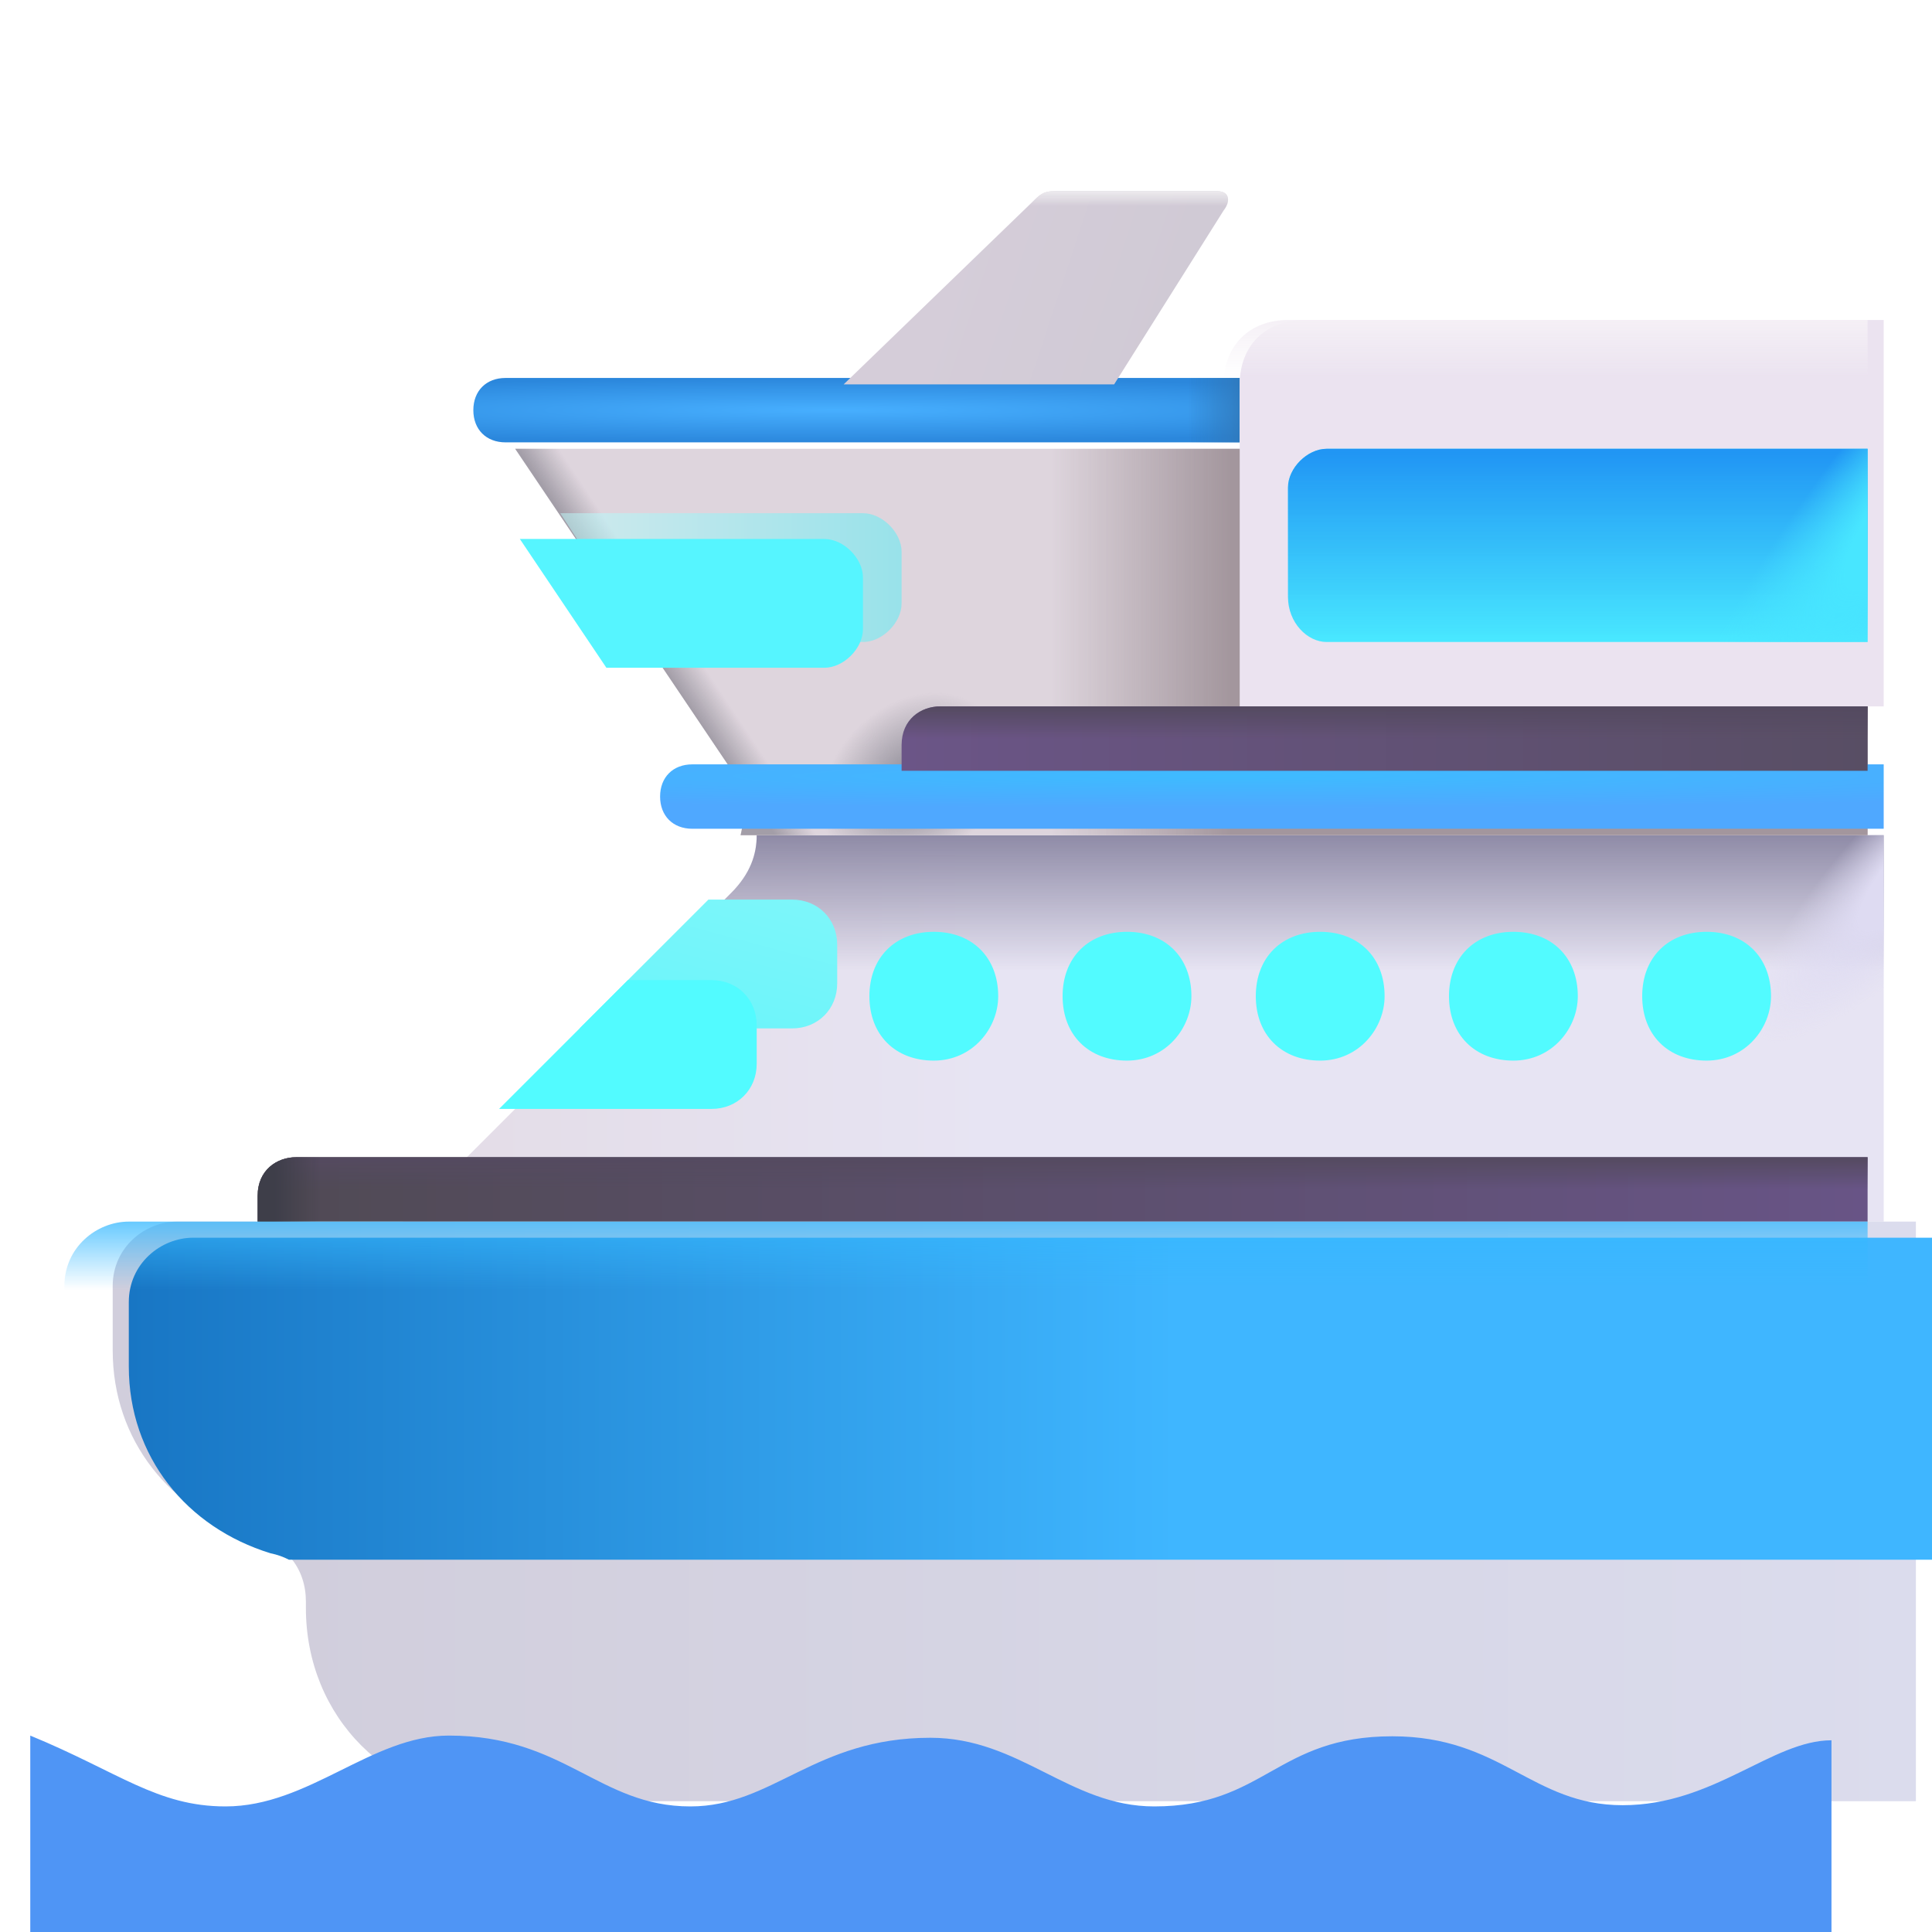 <svg viewBox="1 1 30 30" xmlns="http://www.w3.org/2000/svg">
<g filter="url(#filter0_i_18_12336)">
<path d="M12.1 14.869L7 19.969H30V13.969H12.5C12.5 14.269 12.4 14.569 12.1 14.869Z" fill="url(#paint0_linear_18_12336)"/>
<path d="M12.1 14.869L7 19.969H30V13.969H12.5C12.5 14.269 12.4 14.569 12.1 14.869Z" fill="url(#paint1_linear_18_12336)"/>
<path d="M12.1 14.869L7 19.969H30V13.969H12.5C12.5 14.269 12.4 14.569 12.1 14.869Z" fill="url(#paint2_radial_18_12336)"/>
</g>
<path d="M9 7.969L12.3 12.869C12.5 13.169 12.6 13.569 12.5 13.969H30V7.969H9Z" fill="#DED5DD"/>
<path d="M9 7.969L12.3 12.869C12.5 13.169 12.6 13.569 12.5 13.969H30V7.969H9Z" fill="url(#paint3_linear_18_12336)"/>
<path d="M9 7.969L12.3 12.869C12.5 13.169 12.6 13.569 12.5 13.969H30V7.969H9Z" fill="url(#paint4_linear_18_12336)"/>
<path d="M9 7.969L12.3 12.869C12.5 13.169 12.6 13.569 12.5 13.969H30V7.969H9Z" fill="url(#paint5_radial_18_12336)"/>
<g filter="url(#filter1_i_18_12336)">
<path d="M20 7.969H8.6C8.3 7.969 8.1 7.769 8.1 7.469C8.1 7.169 8.3 6.969 8.6 6.969H20V7.969Z" fill="url(#paint6_radial_18_12336)"/>
<path d="M20 7.969H8.6C8.3 7.969 8.1 7.769 8.1 7.469C8.1 7.169 8.3 6.969 8.6 6.969H20V7.969Z" fill="url(#paint7_linear_18_12336)"/>
</g>
<g filter="url(#filter2_i_18_12336)">
<path d="M30 11.969H20V6.969C20 6.369 20.4 5.969 21 5.969H30V11.969Z" fill="#EBE3F0"/>
</g>
<path d="M30 11.969H20V6.969C20 6.369 20.4 5.969 21 5.969H30V11.969Z" fill="url(#paint8_linear_18_12336)"/>
<path d="M21.6 10.969H30V7.969H21.6C21.3 7.969 21 8.269 21 8.569V10.269C21 10.669 21.3 10.969 21.6 10.969Z" fill="#49E8FF"/>
<path d="M21.6 10.969H30V7.969H21.6C21.3 7.969 21 8.269 21 8.569V10.269C21 10.669 21.3 10.969 21.6 10.969Z" fill="url(#paint9_linear_18_12336)"/>
<path d="M21.6 10.969H30V7.969H21.6C21.3 7.969 21 8.269 21 8.569V10.269C21 10.669 21.3 10.969 21.6 10.969Z" fill="url(#paint10_radial_18_12336)"/>
<path opacity="0.48" d="M15 10.369V9.569C15 9.269 14.7 8.969 14.4 8.969H9.7L11 10.969H14.4C14.7 10.969 15 10.669 15 10.369Z" fill="url(#paint11_linear_18_12336)"/>
<g filter="url(#filter3_i_18_12336)">
<path d="M15 10.369V9.569C15 9.269 14.7 8.969 14.4 8.969H9.672L11.016 10.969H14.4C14.7 10.969 15 10.669 15 10.369Z" fill="#56F5FF"/>
</g>
<path d="M14 16.269V15.669C14 15.269 13.7 14.969 13.3 14.969H12L10 16.969H13.3C13.7 16.969 14 16.669 14 16.269Z" fill="url(#paint12_linear_18_12336)"/>
<g filter="url(#filter4_i_18_12336)">
<path d="M14 16.269V15.669C14 15.269 13.7 14.969 13.3 14.969H12L10 16.969H13.3C13.7 16.969 14 16.669 14 16.269Z" fill="#52FBFF"/>
</g>
<g filter="url(#filter5_i_18_12336)">
<path d="M16 16.969C15.4 16.969 15 16.569 15 15.969C15 15.369 15.4 14.969 16 14.969C16.6 14.969 17 15.369 17 15.969C17 16.469 16.6 16.969 16 16.969Z" fill="#52FBFF"/>
</g>
<g filter="url(#filter6_i_18_12336)">
<path d="M19 16.969C18.4 16.969 18 16.569 18 15.969C18 15.369 18.4 14.969 19 14.969C19.6 14.969 20 15.369 20 15.969C20 16.469 19.6 16.969 19 16.969Z" fill="#52FBFF"/>
</g>
<g filter="url(#filter7_i_18_12336)">
<path d="M22 16.969C21.4 16.969 21 16.569 21 15.969C21 15.369 21.4 14.969 22 14.969C22.6 14.969 23 15.369 23 15.969C23 16.469 22.6 16.969 22 16.969Z" fill="#52FBFF"/>
</g>
<g filter="url(#filter8_i_18_12336)">
<path d="M25 16.969C24.4 16.969 24 16.569 24 15.969C24 15.369 24.4 14.969 25 14.969C25.6 14.969 26 15.369 26 15.969C26 16.469 25.6 16.969 25 16.969Z" fill="#52FBFF"/>
</g>
<g filter="url(#filter9_i_18_12336)">
<path d="M28 16.969C27.4 16.969 27 16.569 27 15.969C27 15.369 27.4 14.969 28 14.969C28.6 14.969 29 15.369 29 15.969C29 16.469 28.6 16.969 28 16.969Z" fill="#52FBFF"/>
</g>
<g filter="url(#filter10_i_18_12336)">
<path d="M19.8 3.969H17.297C17.197 3.969 17.109 3.969 17 4.069L14 6.969H18.2L19.9 4.269C20.008 4.133 20 3.969 19.8 3.969Z" fill="url(#paint13_linear_18_12336)"/>
<path d="M19.8 3.969H17.297C17.197 3.969 17.109 3.969 17 4.069L14 6.969H18.2L19.9 4.269C20.008 4.133 20 3.969 19.8 3.969Z" fill="url(#paint14_linear_18_12336)"/>
</g>
<g filter="url(#filter11_i_18_12336)">
<path d="M3 19.969C2.5 19.969 2 20.369 2 20.969V21.969C2 23.369 2.9 24.469 4.2 24.869C4.7 24.969 5 25.369 5 25.869V25.969C5 27.669 6.3 28.969 8 28.969H30V24.969V23.969V19.969H3Z" fill="url(#paint15_linear_18_12336)"/>
</g>
<path d="M30 24.969H8.5C8.2 24.969 8 24.769 8 24.469C8 24.169 8.2 23.969 8.5 23.969H30V24.969Z" fill="url(#paint16_linear_18_12336)"/>
<g filter="url(#filter12_ii_18_12336)">
<path d="M30.039 27.023C29.117 27.023 28.211 28.031 26.797 28.031C25.383 28.031 24.917 26.961 23.219 26.961C21.421 26.961 21.238 28.05 19.523 28.05C18.207 28.05 17.438 26.984 16.047 26.984C14.249 26.984 13.602 28.05 12.32 28.05C10.898 28.05 10.368 26.95 8.57 26.95C7.367 26.95 6.398 28.05 5.102 28.05C4.039 28.05 3.445 27.516 2.07 26.95V30H30.039V27.023Z" fill="#4F95F5"/>
</g>
<g filter="url(#filter13_i_18_12336)">
<path d="M30 13.969H11.5C11.2 13.969 11 13.769 11 13.469C11 13.169 11.2 12.969 11.5 12.969H30V13.969Z" fill="url(#paint17_radial_18_12336)"/>
</g>
<path d="M30 19.969H5V19.569C5 19.169 5.3 18.969 5.6 18.969H30V19.969Z" fill="url(#paint18_linear_18_12336)"/>
<path d="M30 19.969H5V19.569C5 19.169 5.3 18.969 5.6 18.969H30V19.969Z" fill="url(#paint19_linear_18_12336)"/>
<path d="M30 19.969H5V19.569C5 19.169 5.3 18.969 5.6 18.969H30V19.969Z" fill="url(#paint20_linear_18_12336)"/>
<path d="M30 12.969H15V12.569C15 12.169 15.3 11.969 15.6 11.969H30V12.969Z" fill="url(#paint21_linear_18_12336)"/>
<path d="M30 12.969H15V12.569C15 12.169 15.3 11.969 15.6 11.969H30V12.969Z" fill="url(#paint22_linear_18_12336)"/>
<g filter="url(#filter14_i_18_12336)">
<path d="M30 24.969V19.969H3C2.5 19.969 2 20.369 2 20.969V21.969C2 23.369 2.9 24.469 4.2 24.869C4.304 24.89 4.4 24.924 4.486 24.969H30Z" fill="url(#paint23_linear_18_12336)"/>
</g>
<path d="M30 24.969V19.969H3C2.5 19.969 2 20.369 2 20.969V21.969C2 23.369 2.9 24.469 4.2 24.869C4.304 24.89 4.4 24.924 4.486 24.969H30Z" fill="url(#paint24_linear_18_12336)"/>
<defs>
<filter id="filter0_i_18_12336" x="7" y="13.969" width="23.25" height="6" filterUnits="userSpaceOnUse" color-interpolation-filters="sRGB">
<feFlood flood-opacity="0" result="BackgroundImageFix"/>
<feBlend mode="normal" in="SourceGraphic" in2="BackgroundImageFix" result="shape"/>
<feColorMatrix in="SourceAlpha" type="matrix" values="0 0 0 0 0 0 0 0 0 0 0 0 0 0 0 0 0 0 127 0" result="hardAlpha"/>
<feOffset dx="0.25"/>
<feGaussianBlur stdDeviation="0.25"/>
<feComposite in2="hardAlpha" operator="arithmetic" k2="-1" k3="1"/>
<feColorMatrix type="matrix" values="0 0 0 0 0.596 0 0 0 0 0.596 0 0 0 0 0.655 0 0 0 1 0"/>
<feBlend mode="normal" in2="shape" result="effect1_innerShadow_18_12336"/>
</filter>
<filter id="filter1_i_18_12336" x="8.1" y="6.869" width="12.15" height="1.1" filterUnits="userSpaceOnUse" color-interpolation-filters="sRGB">
<feFlood flood-opacity="0" result="BackgroundImageFix"/>
<feBlend mode="normal" in="SourceGraphic" in2="BackgroundImageFix" result="shape"/>
<feColorMatrix in="SourceAlpha" type="matrix" values="0 0 0 0 0 0 0 0 0 0 0 0 0 0 0 0 0 0 127 0" result="hardAlpha"/>
<feOffset dx="0.25" dy="-0.1"/>
<feGaussianBlur stdDeviation="0.2"/>
<feComposite in2="hardAlpha" operator="arithmetic" k2="-1" k3="1"/>
<feColorMatrix type="matrix" values="0 0 0 0 0.278 0 0 0 0 0.388 0 0 0 0 0.694 0 0 0 1 0"/>
<feBlend mode="normal" in2="shape" result="effect1_innerShadow_18_12336"/>
</filter>
<filter id="filter2_i_18_12336" x="20" y="5.969" width="10.25" height="6" filterUnits="userSpaceOnUse" color-interpolation-filters="sRGB">
<feFlood flood-opacity="0" result="BackgroundImageFix"/>
<feBlend mode="normal" in="SourceGraphic" in2="BackgroundImageFix" result="shape"/>
<feColorMatrix in="SourceAlpha" type="matrix" values="0 0 0 0 0 0 0 0 0 0 0 0 0 0 0 0 0 0 127 0" result="hardAlpha"/>
<feOffset dx="0.25"/>
<feGaussianBlur stdDeviation="0.375"/>
<feComposite in2="hardAlpha" operator="arithmetic" k2="-1" k3="1"/>
<feColorMatrix type="matrix" values="0 0 0 0 0.737 0 0 0 0 0.714 0 0 0 0 0.729 0 0 0 1 0"/>
<feBlend mode="normal" in2="shape" result="effect1_innerShadow_18_12336"/>
</filter>
<filter id="filter3_i_18_12336" x="9.072" y="8.969" width="5.928" height="2.4" filterUnits="userSpaceOnUse" color-interpolation-filters="sRGB">
<feFlood flood-opacity="0" result="BackgroundImageFix"/>
<feBlend mode="normal" in="SourceGraphic" in2="BackgroundImageFix" result="shape"/>
<feColorMatrix in="SourceAlpha" type="matrix" values="0 0 0 0 0 0 0 0 0 0 0 0 0 0 0 0 0 0 127 0" result="hardAlpha"/>
<feOffset dx="-0.6" dy="0.4"/>
<feGaussianBlur stdDeviation="0.375"/>
<feComposite in2="hardAlpha" operator="arithmetic" k2="-1" k3="1"/>
<feColorMatrix type="matrix" values="0 0 0 0 0.18 0 0 0 0 0.749 0 0 0 0 0.996 0 0 0 1 0"/>
<feBlend mode="normal" in2="shape" result="effect1_innerShadow_18_12336"/>
</filter>
<filter id="filter4_i_18_12336" x="8.75" y="14.969" width="5.25" height="3.25" filterUnits="userSpaceOnUse" color-interpolation-filters="sRGB">
<feFlood flood-opacity="0" result="BackgroundImageFix"/>
<feBlend mode="normal" in="SourceGraphic" in2="BackgroundImageFix" result="shape"/>
<feColorMatrix in="SourceAlpha" type="matrix" values="0 0 0 0 0 0 0 0 0 0 0 0 0 0 0 0 0 0 127 0" result="hardAlpha"/>
<feOffset dx="-1.25" dy="1.25"/>
<feGaussianBlur stdDeviation="1"/>
<feComposite in2="hardAlpha" operator="arithmetic" k2="-1" k3="1"/>
<feColorMatrix type="matrix" values="0 0 0 0 0.184 0 0 0 0 0.745 0 0 0 0 1 0 0 0 1 0"/>
<feBlend mode="normal" in2="shape" result="effect1_innerShadow_18_12336"/>
</filter>
<filter id="filter5_i_18_12336" x="14.5" y="14.969" width="2.5" height="2.5" filterUnits="userSpaceOnUse" color-interpolation-filters="sRGB">
<feFlood flood-opacity="0" result="BackgroundImageFix"/>
<feBlend mode="normal" in="SourceGraphic" in2="BackgroundImageFix" result="shape"/>
<feColorMatrix in="SourceAlpha" type="matrix" values="0 0 0 0 0 0 0 0 0 0 0 0 0 0 0 0 0 0 127 0" result="hardAlpha"/>
<feOffset dx="-0.5" dy="0.5"/>
<feGaussianBlur stdDeviation="0.5"/>
<feComposite in2="hardAlpha" operator="arithmetic" k2="-1" k3="1"/>
<feColorMatrix type="matrix" values="0 0 0 0 0.184 0 0 0 0 0.745 0 0 0 0 1 0 0 0 1 0"/>
<feBlend mode="normal" in2="shape" result="effect1_innerShadow_18_12336"/>
</filter>
<filter id="filter6_i_18_12336" x="17.5" y="14.969" width="2.5" height="2.5" filterUnits="userSpaceOnUse" color-interpolation-filters="sRGB">
<feFlood flood-opacity="0" result="BackgroundImageFix"/>
<feBlend mode="normal" in="SourceGraphic" in2="BackgroundImageFix" result="shape"/>
<feColorMatrix in="SourceAlpha" type="matrix" values="0 0 0 0 0 0 0 0 0 0 0 0 0 0 0 0 0 0 127 0" result="hardAlpha"/>
<feOffset dx="-0.5" dy="0.5"/>
<feGaussianBlur stdDeviation="0.5"/>
<feComposite in2="hardAlpha" operator="arithmetic" k2="-1" k3="1"/>
<feColorMatrix type="matrix" values="0 0 0 0 0.184 0 0 0 0 0.745 0 0 0 0 1 0 0 0 1 0"/>
<feBlend mode="normal" in2="shape" result="effect1_innerShadow_18_12336"/>
</filter>
<filter id="filter7_i_18_12336" x="20.5" y="14.969" width="2.5" height="2.5" filterUnits="userSpaceOnUse" color-interpolation-filters="sRGB">
<feFlood flood-opacity="0" result="BackgroundImageFix"/>
<feBlend mode="normal" in="SourceGraphic" in2="BackgroundImageFix" result="shape"/>
<feColorMatrix in="SourceAlpha" type="matrix" values="0 0 0 0 0 0 0 0 0 0 0 0 0 0 0 0 0 0 127 0" result="hardAlpha"/>
<feOffset dx="-0.5" dy="0.5"/>
<feGaussianBlur stdDeviation="0.5"/>
<feComposite in2="hardAlpha" operator="arithmetic" k2="-1" k3="1"/>
<feColorMatrix type="matrix" values="0 0 0 0 0.184 0 0 0 0 0.745 0 0 0 0 1 0 0 0 1 0"/>
<feBlend mode="normal" in2="shape" result="effect1_innerShadow_18_12336"/>
</filter>
<filter id="filter8_i_18_12336" x="23.5" y="14.969" width="2.5" height="2.5" filterUnits="userSpaceOnUse" color-interpolation-filters="sRGB">
<feFlood flood-opacity="0" result="BackgroundImageFix"/>
<feBlend mode="normal" in="SourceGraphic" in2="BackgroundImageFix" result="shape"/>
<feColorMatrix in="SourceAlpha" type="matrix" values="0 0 0 0 0 0 0 0 0 0 0 0 0 0 0 0 0 0 127 0" result="hardAlpha"/>
<feOffset dx="-0.5" dy="0.5"/>
<feGaussianBlur stdDeviation="0.5"/>
<feComposite in2="hardAlpha" operator="arithmetic" k2="-1" k3="1"/>
<feColorMatrix type="matrix" values="0 0 0 0 0.184 0 0 0 0 0.745 0 0 0 0 1 0 0 0 1 0"/>
<feBlend mode="normal" in2="shape" result="effect1_innerShadow_18_12336"/>
</filter>
<filter id="filter9_i_18_12336" x="26.5" y="14.969" width="2.5" height="2.5" filterUnits="userSpaceOnUse" color-interpolation-filters="sRGB">
<feFlood flood-opacity="0" result="BackgroundImageFix"/>
<feBlend mode="normal" in="SourceGraphic" in2="BackgroundImageFix" result="shape"/>
<feColorMatrix in="SourceAlpha" type="matrix" values="0 0 0 0 0 0 0 0 0 0 0 0 0 0 0 0 0 0 127 0" result="hardAlpha"/>
<feOffset dx="-0.5" dy="0.5"/>
<feGaussianBlur stdDeviation="0.5"/>
<feComposite in2="hardAlpha" operator="arithmetic" k2="-1" k3="1"/>
<feColorMatrix type="matrix" values="0 0 0 0 0.184 0 0 0 0 0.745 0 0 0 0 1 0 0 0 1 0"/>
<feBlend mode="normal" in2="shape" result="effect1_innerShadow_18_12336"/>
</filter>
<filter id="filter10_i_18_12336" x="14" y="3.969" width="6.069" height="3" filterUnits="userSpaceOnUse" color-interpolation-filters="sRGB">
<feFlood flood-opacity="0" result="BackgroundImageFix"/>
<feBlend mode="normal" in="SourceGraphic" in2="BackgroundImageFix" result="shape"/>
<feColorMatrix in="SourceAlpha" type="matrix" values="0 0 0 0 0 0 0 0 0 0 0 0 0 0 0 0 0 0 127 0" result="hardAlpha"/>
<feOffset dx="0.1"/>
<feGaussianBlur stdDeviation="0.1"/>
<feComposite in2="hardAlpha" operator="arithmetic" k2="-1" k3="1"/>
<feColorMatrix type="matrix" values="0 0 0 0 0.714 0 0 0 0 0.686 0 0 0 0 0.694 0 0 0 1 0"/>
<feBlend mode="normal" in2="shape" result="effect1_innerShadow_18_12336"/>
</filter>
<filter id="filter11_i_18_12336" x="2" y="19.969" width="28.5" height="9" filterUnits="userSpaceOnUse" color-interpolation-filters="sRGB">
<feFlood flood-opacity="0" result="BackgroundImageFix"/>
<feBlend mode="normal" in="SourceGraphic" in2="BackgroundImageFix" result="shape"/>
<feColorMatrix in="SourceAlpha" type="matrix" values="0 0 0 0 0 0 0 0 0 0 0 0 0 0 0 0 0 0 127 0" result="hardAlpha"/>
<feOffset dx="0.75"/>
<feGaussianBlur stdDeviation="0.25"/>
<feComposite in2="hardAlpha" operator="arithmetic" k2="-1" k3="1"/>
<feColorMatrix type="matrix" values="0 0 0 0 0.616 0 0 0 0 0.584 0 0 0 0 0.639 0 0 0 1 0"/>
<feBlend mode="normal" in2="shape" result="effect1_innerShadow_18_12336"/>
</filter>
<filter id="filter12_ii_18_12336" x="1.47" y="26.95" width="28.569" height="3.65" filterUnits="userSpaceOnUse" color-interpolation-filters="sRGB">
<feFlood flood-opacity="0" result="BackgroundImageFix"/>
<feBlend mode="normal" in="SourceGraphic" in2="BackgroundImageFix" result="shape"/>
<feColorMatrix in="SourceAlpha" type="matrix" values="0 0 0 0 0 0 0 0 0 0 0 0 0 0 0 0 0 0 127 0" result="hardAlpha"/>
<feOffset dx="-0.6" dy="0.6"/>
<feGaussianBlur stdDeviation="0.3"/>
<feComposite in2="hardAlpha" operator="arithmetic" k2="-1" k3="1"/>
<feColorMatrix type="matrix" values="0 0 0 0 0.384 0 0 0 0 0.675 0 0 0 0 0.996 0 0 0 1 0"/>
<feBlend mode="normal" in2="shape" result="effect1_innerShadow_18_12336"/>
<feColorMatrix in="SourceAlpha" type="matrix" values="0 0 0 0 0 0 0 0 0 0 0 0 0 0 0 0 0 0 127 0" result="hardAlpha"/>
<feOffset dy="0.4"/>
<feGaussianBlur stdDeviation="0.2"/>
<feComposite in2="hardAlpha" operator="arithmetic" k2="-1" k3="1"/>
<feColorMatrix type="matrix" values="0 0 0 0 0.247 0 0 0 0 0.537 0 0 0 0 0.894 0 0 0 1 0"/>
<feBlend mode="normal" in2="effect1_innerShadow_18_12336" result="effect2_innerShadow_18_12336"/>
</filter>
<filter id="filter13_i_18_12336" x="11" y="12.869" width="19.25" height="1.1" filterUnits="userSpaceOnUse" color-interpolation-filters="sRGB">
<feFlood flood-opacity="0" result="BackgroundImageFix"/>
<feBlend mode="normal" in="SourceGraphic" in2="BackgroundImageFix" result="shape"/>
<feColorMatrix in="SourceAlpha" type="matrix" values="0 0 0 0 0 0 0 0 0 0 0 0 0 0 0 0 0 0 127 0" result="hardAlpha"/>
<feOffset dx="0.25" dy="-0.1"/>
<feGaussianBlur stdDeviation="0.2"/>
<feComposite in2="hardAlpha" operator="arithmetic" k2="-1" k3="1"/>
<feColorMatrix type="matrix" values="0 0 0 0 0.137 0 0 0 0 0.424 0 0 0 0 0.733 0 0 0 1 0"/>
<feBlend mode="normal" in2="shape" result="effect1_innerShadow_18_12336"/>
</filter>
<filter id="filter14_i_18_12336" x="2" y="19.969" width="28.5" height="5.25" filterUnits="userSpaceOnUse" color-interpolation-filters="sRGB">
<feFlood flood-opacity="0" result="BackgroundImageFix"/>
<feBlend mode="normal" in="SourceGraphic" in2="BackgroundImageFix" result="shape"/>
<feColorMatrix in="SourceAlpha" type="matrix" values="0 0 0 0 0 0 0 0 0 0 0 0 0 0 0 0 0 0 127 0" result="hardAlpha"/>
<feOffset dx="1" dy="0.25"/>
<feGaussianBlur stdDeviation="0.25"/>
<feComposite in2="hardAlpha" operator="arithmetic" k2="-1" k3="1"/>
<feColorMatrix type="matrix" values="0 0 0 0 0.271 0 0 0 0 0.349 0 0 0 0 0.639 0 0 0 1 0"/>
<feBlend mode="normal" in2="shape" result="effect1_innerShadow_18_12336"/>
</filter>
<linearGradient id="paint0_linear_18_12336" x1="30" y1="16.969" x2="7.006" y2="16.957" gradientUnits="userSpaceOnUse">
<stop offset="0.602" stop-color="#E7E4F3"/>
<stop offset="1" stop-color="#E3DCE6"/>
</linearGradient>
<linearGradient id="paint1_linear_18_12336" x1="18.5" y1="13.614" x2="18.5" y2="16.077" gradientUnits="userSpaceOnUse">
<stop stop-color="#807C9A"/>
<stop offset="1" stop-color="#807C9A" stop-opacity="0"/>
</linearGradient>
<radialGradient id="paint2_radial_18_12336" cx="0" cy="0" r="1" gradientUnits="userSpaceOnUse" gradientTransform="translate(30.833 14.208) rotate(134.361) scale(4.039 1.084)">
<stop offset="0.419" stop-color="#DEDBF2"/>
<stop offset="1" stop-color="#DEDBF2" stop-opacity="0"/>
</radialGradient>
<linearGradient id="paint3_linear_18_12336" x1="11.214" y1="11.223" x2="11.655" y2="10.929" gradientUnits="userSpaceOnUse">
<stop stop-color="#A39EA8"/>
<stop offset="1" stop-color="#A39EA8" stop-opacity="0"/>
</linearGradient>
<linearGradient id="paint4_linear_18_12336" x1="20.125" y1="10.969" x2="17.312" y2="10.969" gradientUnits="userSpaceOnUse">
<stop stop-color="#A3969D"/>
<stop offset="1" stop-color="#A3969D" stop-opacity="0"/>
</linearGradient>
<radialGradient id="paint5_radial_18_12336" cx="0" cy="0" r="1" gradientUnits="userSpaceOnUse" gradientTransform="translate(15.168 13.152) rotate(135.69) scale(1.575 1.212)">
<stop stop-color="#86848F"/>
<stop offset="1" stop-color="#86848F" stop-opacity="0"/>
</radialGradient>
<radialGradient id="paint6_radial_18_12336" cx="0" cy="0" r="1" gradientUnits="userSpaceOnUse" gradientTransform="translate(13.709 7.469) scale(10.897 0.5)">
<stop stop-color="#47AFFF"/>
<stop offset="1" stop-color="#2B87DC"/>
</radialGradient>
<linearGradient id="paint7_linear_18_12336" x1="20.183" y1="7.969" x2="19.176" y2="7.969" gradientUnits="userSpaceOnUse">
<stop stop-color="#2F78BA"/>
<stop offset="1" stop-color="#2F78BA" stop-opacity="0"/>
</linearGradient>
<linearGradient id="paint8_linear_18_12336" x1="25" y1="5.969" x2="25" y2="6.85" gradientUnits="userSpaceOnUse">
<stop stop-color="#F5F0F6"/>
<stop offset="1" stop-color="#F5F0F6" stop-opacity="0"/>
</linearGradient>
<linearGradient id="paint9_linear_18_12336" x1="25.5" y1="7.969" x2="25.5" y2="10.969" gradientUnits="userSpaceOnUse">
<stop stop-color="#2094F4"/>
<stop offset="1" stop-color="#2094F4" stop-opacity="0"/>
</linearGradient>
<radialGradient id="paint10_radial_18_12336" cx="0" cy="0" r="1" gradientUnits="userSpaceOnUse" gradientTransform="translate(31.719 7.75) rotate(130.344) scale(6.806 1.535)">
<stop offset="0.455" stop-color="#48E6FF"/>
<stop offset="1" stop-color="#48E6FF" stop-opacity="0"/>
</radialGradient>
<linearGradient id="paint11_linear_18_12336" x1="9.67" y1="9.957" x2="15.006" y2="9.957" gradientUnits="userSpaceOnUse">
<stop stop-color="#C0FFFE"/>
<stop offset="1" stop-color="#4CF0F8"/>
</linearGradient>
<linearGradient id="paint12_linear_18_12336" x1="15.061" y1="5.242" x2="10.704" y2="21.501" gradientUnits="userSpaceOnUse">
<stop stop-color="#C0FFFE"/>
<stop offset="1" stop-color="#4CF0F8"/>
</linearGradient>
<linearGradient id="paint13_linear_18_12336" x1="19.125" y1="6.156" x2="15.625" y2="5" gradientUnits="userSpaceOnUse">
<stop offset="0.02" stop-color="#D0CAD5"/>
<stop offset="1" stop-color="#D5CDD9"/>
</linearGradient>
<linearGradient id="paint14_linear_18_12336" x1="16.985" y1="3.969" x2="16.985" y2="4.203" gradientUnits="userSpaceOnUse">
<stop stop-color="#EDEBEE"/>
<stop offset="1" stop-color="#EDEBEE" stop-opacity="0"/>
</linearGradient>
<linearGradient id="paint15_linear_18_12336" x1="4.595" y1="24.457" x2="30.006" y2="24.457" gradientUnits="userSpaceOnUse">
<stop stop-color="#D1CEDC"/>
<stop offset="1" stop-color="#DBDCED"/>
</linearGradient>
<linearGradient id="paint16_linear_18_12336" x1="19.001" y1="23.933" x2="19.001" y2="24.982" gradientUnits="userSpaceOnUse">
<stop stop-color="white"/>
<stop offset="0.849" stop-color="white" stop-opacity="0.1"/>
</linearGradient>
<radialGradient id="paint17_radial_18_12336" cx="0" cy="0" r="1" gradientUnits="userSpaceOnUse" gradientTransform="translate(19.945 13.152) scale(17.36 0.499)">
<stop stop-color="#3EBBFF"/>
<stop offset="1" stop-color="#4FA8FF"/>
</radialGradient>
<linearGradient id="paint18_linear_18_12336" x1="30.02" y1="19.456" x2="5.02" y2="19.456" gradientUnits="userSpaceOnUse">
<stop stop-color="#685486"/>
<stop offset="1" stop-color="#504A54"/>
</linearGradient>
<linearGradient id="paint19_linear_18_12336" x1="17.5" y1="18.969" x2="17.5" y2="19.469" gradientUnits="userSpaceOnUse">
<stop stop-color="#544A60"/>
<stop offset="1" stop-color="#544A60" stop-opacity="0"/>
</linearGradient>
<linearGradient id="paint20_linear_18_12336" x1="5.254" y1="19.969" x2="5.984" y2="19.969" gradientUnits="userSpaceOnUse">
<stop stop-color="#3E3E49"/>
<stop offset="1" stop-color="#3E3E49" stop-opacity="0"/>
</linearGradient>
<linearGradient id="paint21_linear_18_12336" x1="30.012" y1="12.456" x2="15.012" y2="12.456" gradientUnits="userSpaceOnUse">
<stop stop-color="#584E64"/>
<stop offset="1" stop-color="#6B5587"/>
</linearGradient>
<linearGradient id="paint22_linear_18_12336" x1="22.5" y1="11.969" x2="22.5" y2="12.469" gradientUnits="userSpaceOnUse">
<stop stop-color="#544A60"/>
<stop offset="1" stop-color="#544A60" stop-opacity="0"/>
</linearGradient>
<linearGradient id="paint23_linear_18_12336" x1="30" y1="24.969" x2="2" y2="24.969" gradientUnits="userSpaceOnUse">
<stop offset="0.419" stop-color="#3FB6FF"/>
<stop offset="1" stop-color="#1876C4"/>
<stop offset="1" stop-color="#488FEA"/>
</linearGradient>
<linearGradient id="paint24_linear_18_12336" x1="16" y1="19.619" x2="16" y2="21.032" gradientUnits="userSpaceOnUse">
<stop stop-color="#35B8FF"/>
<stop offset="1" stop-color="#35B8FF" stop-opacity="0"/>
</linearGradient>
</defs>
</svg>
